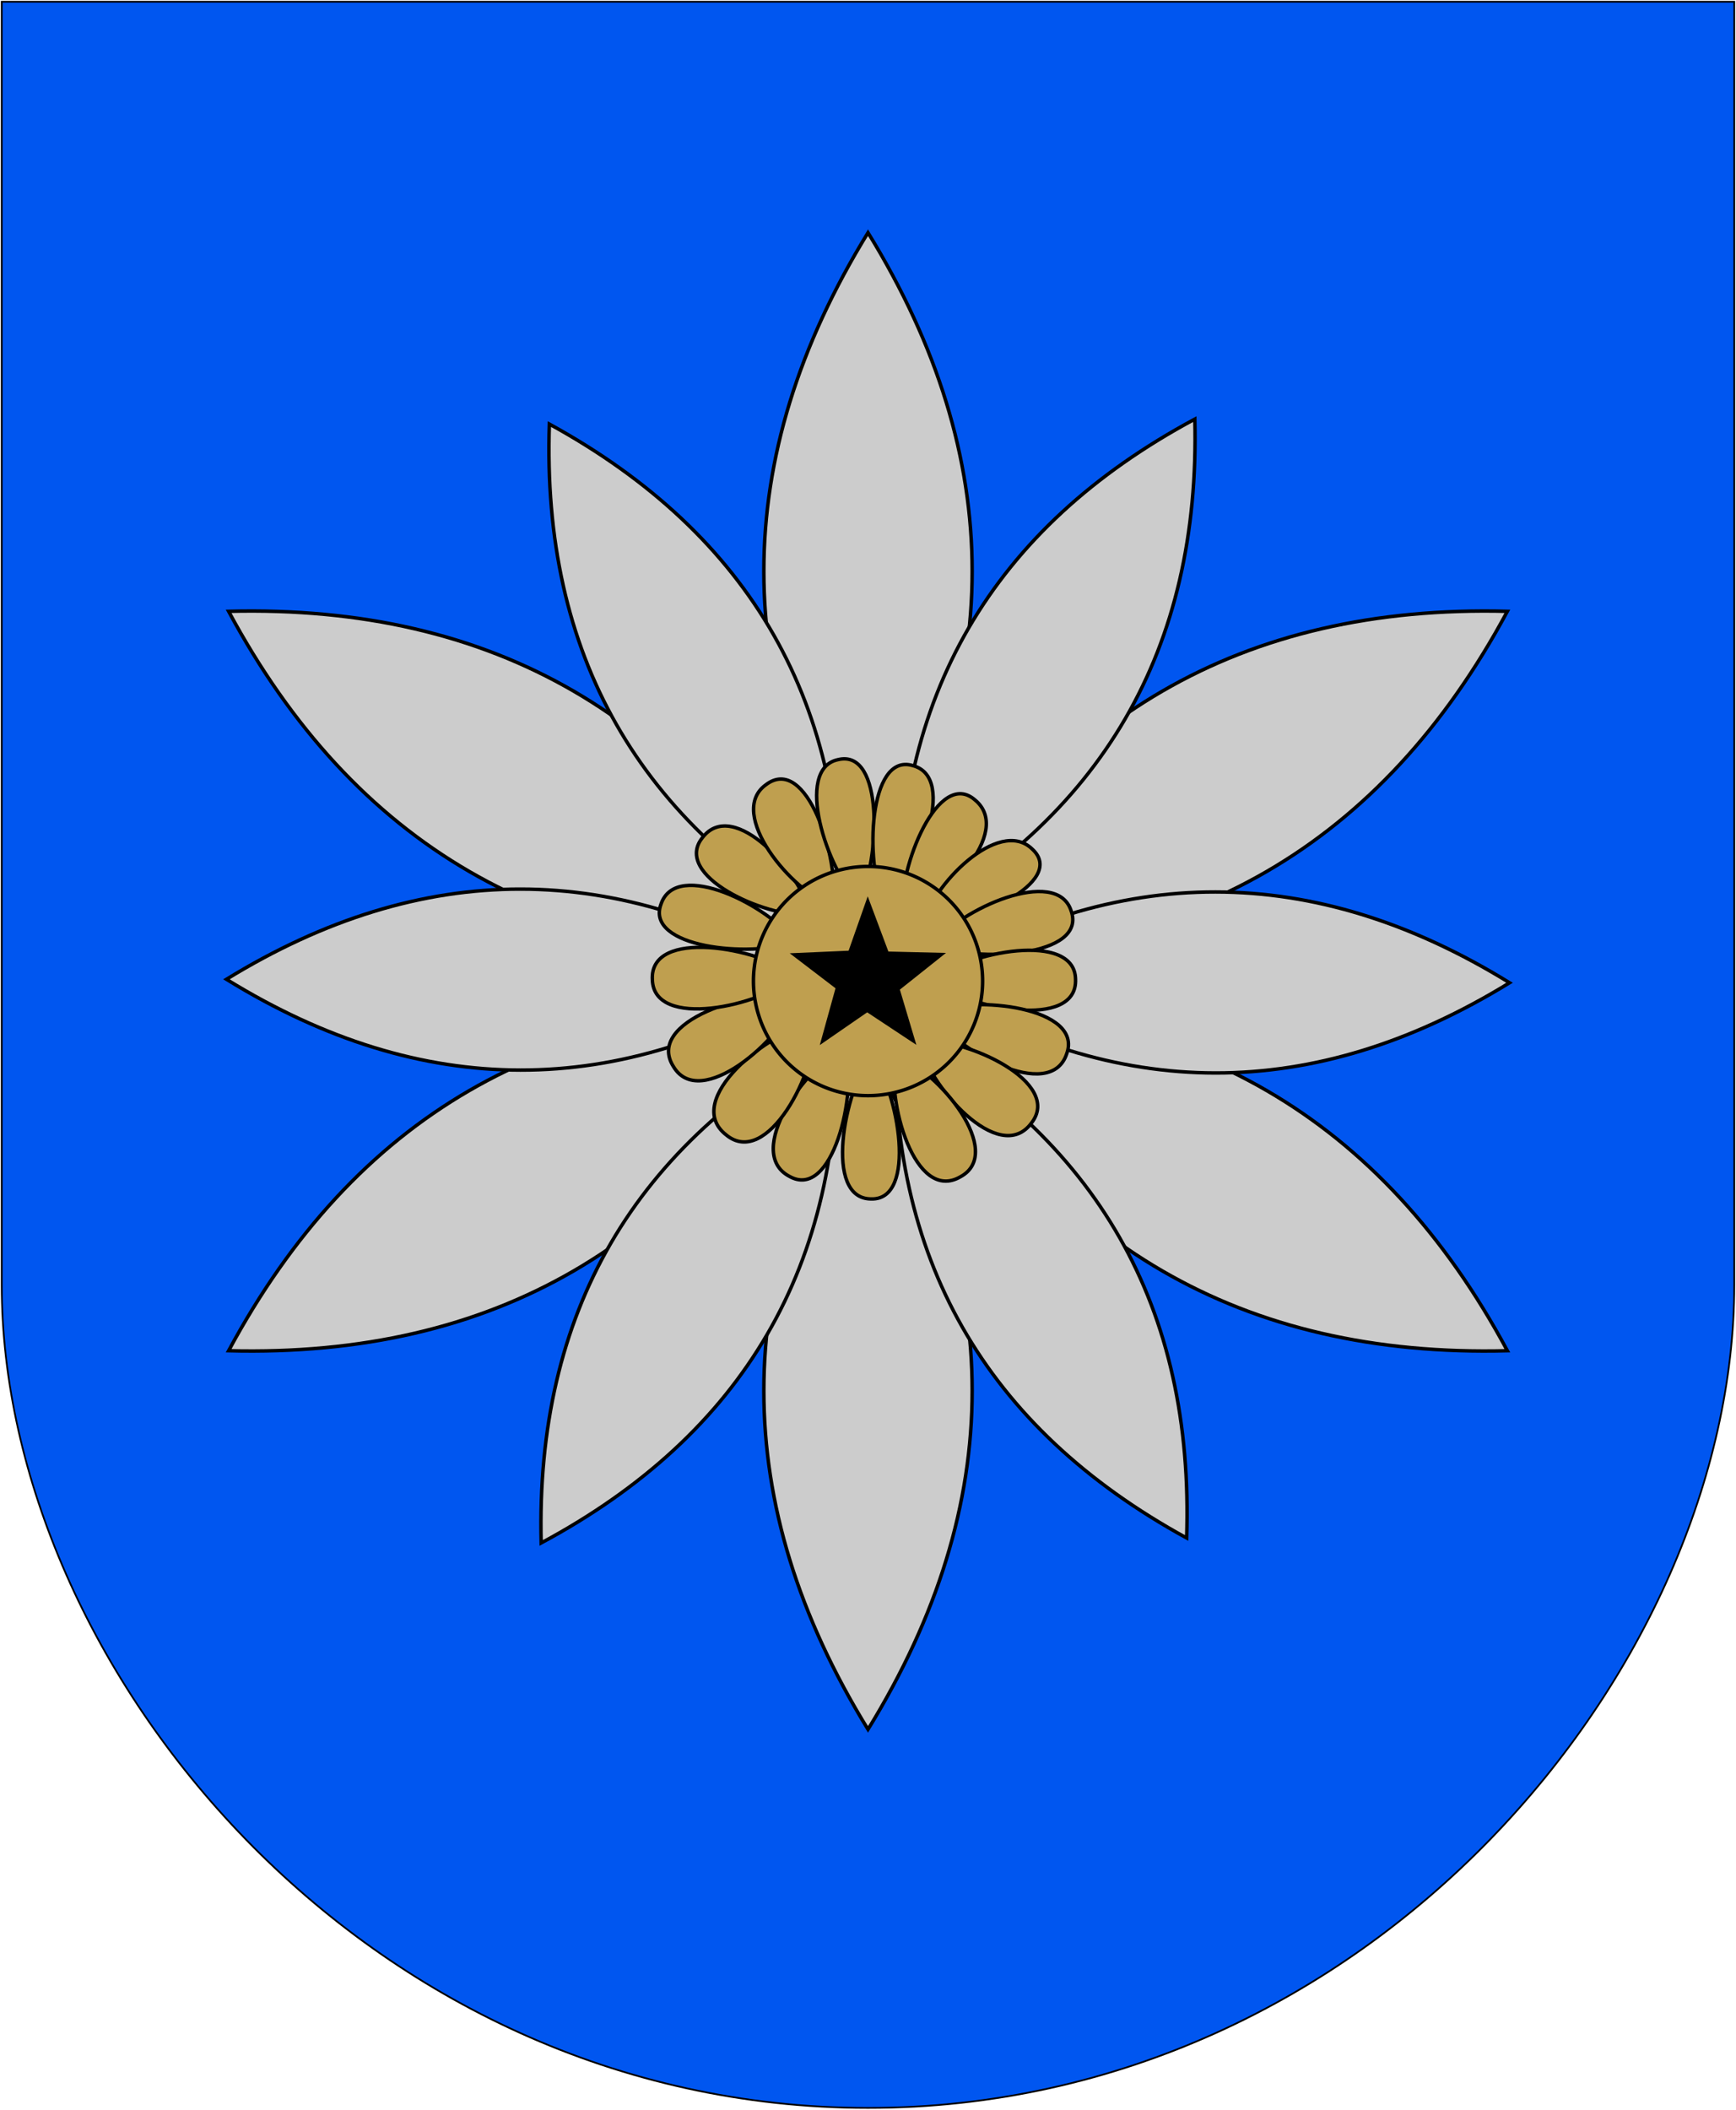 <?xml version="1.0" encoding="UTF-8" standalone="no"?>
<!-- Created with Inkscape (http://www.inkscape.org/) -->
<svg
   xmlns:dc="http://purl.org/dc/elements/1.1/"
   xmlns:cc="http://creativecommons.org/ns#"
   xmlns:rdf="http://www.w3.org/1999/02/22-rdf-syntax-ns#"
   xmlns:svg="http://www.w3.org/2000/svg"
   xmlns="http://www.w3.org/2000/svg"
   xmlns:sodipodi="http://sodipodi.sourceforge.net/DTD/sodipodi-0.dtd"
   xmlns:inkscape="http://www.inkscape.org/namespaces/inkscape"
   width="500"
   height="607.5"
   id="svg33701"
   sodipodi:version="0.32"
   inkscape:version="0.46"
   version="1.0"
   sodipodi:docbase="/"
   sodipodi:docname="Pälkäne.vaakuna.svg"
   inkscape:output_extension="org.inkscape.output.svg.inkscape">
  <defs
     id="defs33703">
    <inkscape:perspective
       sodipodi:type="inkscape:persp3d"
       inkscape:vp_x="0 : 303.75 : 1"
       inkscape:vp_y="0 : 1000 : 0"
       inkscape:vp_z="500 : 303.75 : 1"
       inkscape:persp3d-origin="250 : 202.5 : 1"
       id="perspective39" />
  </defs>
  <sodipodi:namedview
     id="base"
     pagecolor="#ffffff"
     bordercolor="#666666"
     borderopacity="1.0"
     inkscape:pageopacity="0.0"
     inkscape:pageshadow="2"
     inkscape:zoom="0.35355339"
     inkscape:cx="379.80673"
     inkscape:cy="370.20574"
     inkscape:document-units="px"
     inkscape:current-layer="layer1"
     inkscape:window-width="1136"
     inkscape:window-height="828"
     inkscape:window-x="0"
     inkscape:window-y="0"
     showgrid="false" />
  <g
     inkscape:label="Layer 1"
     inkscape:groupmode="layer"
     id="layer1">
    <path
       style="fill:#0056f0;fill-opacity:1;fill-rule:evenodd;stroke:rgb(0, 0, 0);stroke-width:0.5;stroke-linecap:butt;stroke-linejoin:miter;stroke-opacity:1;stroke-miterlimit:4;stroke-dasharray:none"
       d="M 0.5,0.5 L 499.5,0.5 L 499.5,370 C 499.5,480 395,607 250,607 C 105,607 0.5,480 0.5,370 L 0.5,0.5 z "
       id="path33737"
       sodipodi:nodetypes="cccccc" />
    <path
       style="fill:#cccccc;fill-opacity:1;fill-rule:evenodd;stroke:rgb(0, 0, 0);stroke-width:1;stroke-linecap:butt;stroke-linejoin:miter;stroke-opacity:1;stroke-miterlimit:4;stroke-dasharray:none"
       d="M 250,67 C 290,132 290,197 250,262 C 210,197 210,132 250,67 z "
       id="path33739"
       sodipodi:nodetypes="ccc" />
    <path
       sodipodi:nodetypes="ccc"
       id="path34614"
       d="M 250,498 C 210,433 210,368 250,303 C 290,368 290,433 250,498 z "
       style="fill:#cccccc;fill-opacity:1;fill-rule:evenodd;stroke:rgb(0, 0, 0);stroke-width:1;stroke-linecap:butt;stroke-linejoin:miter;stroke-opacity:1;stroke-miterlimit:4;stroke-dasharray:none" />
    <path
       sodipodi:nodetypes="ccc"
       id="path35491"
       d="M 434.155,176.036 C 398.015,243.259 341.796,275.885 265.5,273.916 C 301.64,206.693 357.859,174.067 434.155,176.036 z "
       style="fill:#cccccc;fill-opacity:1;fill-rule:evenodd;stroke:rgb(0, 0, 0);stroke-width:1;stroke-linecap:butt;stroke-linejoin:miter;stroke-opacity:1;stroke-miterlimit:4;stroke-dasharray:none" />
    <path
       style="fill:#cccccc;fill-opacity:1;fill-rule:evenodd;stroke:rgb(0, 0, 0);stroke-width:1;stroke-linecap:butt;stroke-linejoin:miter;stroke-opacity:1;stroke-miterlimit:4;stroke-dasharray:none"
       d="M 65.845,176.036 C 101.985,243.259 158.204,275.885 234.5,273.916 C 198.36,206.693 142.141,174.067 65.845,176.036 z "
       id="path35493"
       sodipodi:nodetypes="ccc" />
    <path
       style="fill:#cccccc;fill-opacity:1;fill-rule:evenodd;stroke:rgb(0, 0, 0);stroke-width:1;stroke-linecap:butt;stroke-linejoin:miter;stroke-opacity:1;stroke-miterlimit:4;stroke-dasharray:none"
       d="M 434.155,388.964 C 398.015,321.741 341.796,289.115 265.5,291.084 C 301.64,358.307 357.859,390.933 434.155,388.964 z "
       id="path35495"
       sodipodi:nodetypes="ccc" />
    <path
       sodipodi:nodetypes="ccc"
       id="path35497"
       d="M 65.845,388.964 C 101.985,321.741 158.204,289.115 234.5,291.084 C 198.36,358.307 142.141,390.933 65.845,388.964 z "
       style="fill:#cccccc;fill-opacity:1;fill-rule:evenodd;stroke:rgb(0, 0, 0);stroke-width:1;stroke-linecap:butt;stroke-linejoin:miter;stroke-opacity:1;stroke-miterlimit:4;stroke-dasharray:none" />
    <path
       sodipodi:nodetypes="ccc"
       id="path35517"
       d="M 344.133,120.686 C 345.775,186.966 317.382,235.772 258.954,267.107 C 257.312,200.828 285.705,152.021 344.133,120.686 z "
       style="fill:#cccccc;fill-opacity:1;fill-rule:evenodd;stroke:rgb(0, 0, 0);stroke-width:1;stroke-linecap:butt;stroke-linejoin:miter;stroke-opacity:1;stroke-miterlimit:4;stroke-dasharray:none" />
    <path
       style="fill:#cccccc;fill-opacity:1;fill-rule:evenodd;stroke:rgb(0, 0, 0);stroke-width:1;stroke-linecap:butt;stroke-linejoin:miter;stroke-opacity:1;stroke-miterlimit:4;stroke-dasharray:none"
       d="M 155.867,444.313 C 154.225,378.034 182.617,329.227 241.045,297.893 C 242.687,364.172 214.295,412.979 155.867,444.313 z "
       id="path35519"
       sodipodi:nodetypes="ccc" />
    <path
       style="fill:#cccccc;fill-opacity:1;fill-rule:evenodd;stroke:rgb(0, 0, 0);stroke-width:1;stroke-linecap:butt;stroke-linejoin:miter;stroke-opacity:1;stroke-miterlimit:4;stroke-dasharray:none"
       d="M 434.782,283 C 378.281,317.689 321.817,317.631 265.388,282.825 C 321.889,248.136 378.353,248.194 434.782,283 z "
       id="path35521"
       sodipodi:nodetypes="ccc" />
    <path
       sodipodi:nodetypes="ccc"
       id="path35523"
       d="M 158.227,122.118 C 156.001,188.38 183.962,237.435 242.111,269.284 C 244.338,203.021 216.376,153.966 158.227,122.118 z "
       style="fill:#cccccc;fill-opacity:1;fill-rule:evenodd;stroke:rgb(0, 0, 0);stroke-width:1;stroke-linecap:butt;stroke-linejoin:miter;stroke-opacity:1;stroke-miterlimit:4;stroke-dasharray:none" />
    <path
       sodipodi:nodetypes="ccc"
       id="path35525"
       d="M 341.772,442.882 C 343.999,376.62 316.038,327.564 257.889,295.716 C 255.662,361.978 283.623,411.033 341.772,442.882 z "
       style="fill:#cccccc;fill-opacity:1;fill-rule:evenodd;stroke:rgb(0, 0, 0);stroke-width:1;stroke-linecap:butt;stroke-linejoin:miter;stroke-opacity:1;stroke-miterlimit:4;stroke-dasharray:none" />
    <path
       style="fill:#cccccc;fill-opacity:1;fill-rule:evenodd;stroke:rgb(0, 0, 0);stroke-width:1;stroke-linecap:butt;stroke-linejoin:miter;stroke-opacity:1;stroke-miterlimit:4;stroke-dasharray:none"
       d="M 65.218,282 C 121.718,247.311 178.183,247.369 234.612,282.175 C 178.111,316.864 121.647,316.806 65.218,282 z "
       id="path35527"
       sodipodi:nodetypes="ccc" />
    <path
       style="fill:rgb(191, 159, 79);fill-opacity:1;fill-rule:evenodd;stroke:rgb(0, 0, 0);stroke-width:1;stroke-linecap:butt;stroke-linejoin:miter;stroke-miterlimit:4;stroke-dasharray:none;stroke-opacity:1"
       d="M 250.978,303.75 C 258.987,314.75 264.136,345.583 250.978,345.25 C 237.054,345.351 243.141,314.103 250.978,303.75 z "
       id="path35531"
       sodipodi:nodetypes="ccc" />
    <path
       sodipodi:nodetypes="ccc"
       id="path36406"
       d="M 243.677,301.375 C 246.96,315.336 239.742,345.717 227.383,338.759 C 214.126,331.804 232.173,306.736 243.677,301.375 z "
       style="fill:rgb(191, 159, 79);fill-opacity:1;fill-rule:evenodd;stroke:rgb(0, 0, 0);stroke-width:1;stroke-linecap:butt;stroke-linejoin:miter;stroke-miterlimit:4;stroke-dasharray:none;stroke-opacity:1" />
    <path
       style="fill:rgb(191, 159, 79);fill-opacity:1;fill-rule:evenodd;stroke:rgb(0, 0, 0);stroke-width:1;stroke-linecap:butt;stroke-linejoin:miter;stroke-miterlimit:4;stroke-dasharray:none;stroke-opacity:1"
       d="M 234.954,294.306 C 235.418,308.724 220.934,336.597 209.136,326.797 C 196.369,316.781 221.362,296.73 234.954,294.306 z "
       id="path36408"
       sodipodi:nodetypes="ccc" />
    <path
       sodipodi:nodetypes="ccc"
       id="path36410"
       d="M 229.575,286.967 C 224.957,299.902 201.623,319.805 194.008,307.205 C 185.561,294.091 215.996,284.607 229.575,286.967 z "
       style="fill:rgb(191, 159, 79);fill-opacity:1;fill-rule:evenodd;stroke:rgb(0, 0, 0);stroke-width:1;stroke-linecap:butt;stroke-linejoin:miter;stroke-miterlimit:4;stroke-dasharray:none;stroke-opacity:1" />
    <path
       style="fill:rgb(191, 159, 79);fill-opacity:1;fill-rule:evenodd;stroke:rgb(0, 0, 0);stroke-width:1;stroke-linecap:butt;stroke-linejoin:miter;stroke-miterlimit:4;stroke-dasharray:none;stroke-opacity:1"
       d="M 229.334,280.988 C 218.841,289.974 188.367,296.44 187.892,282.191 C 186.937,267.125 218.514,272.806 229.334,280.988 z "
       id="path36412"
       sodipodi:nodetypes="ccc" />
    <path
       sodipodi:nodetypes="ccc"
       id="path36414"
       d="M 228.897,271.215 C 216.076,275.975 185.774,272.837 190.369,260.391 C 194.81,247.101 221.837,261.049 228.897,271.215 z "
       style="fill:rgb(191, 159, 79);fill-opacity:1;fill-rule:evenodd;stroke:rgb(0, 0, 0);stroke-width:1;stroke-linecap:butt;stroke-linejoin:miter;stroke-miterlimit:4;stroke-dasharray:none;stroke-opacity:1" />
    <path
       style="fill:rgb(191, 159, 79);fill-opacity:1;fill-rule:evenodd;stroke:rgb(0, 0, 0);stroke-width:1;stroke-linecap:butt;stroke-linejoin:miter;stroke-miterlimit:4;stroke-dasharray:none;stroke-opacity:1"
       d="M 233.495,263.523 C 220.023,264.293 193.525,251.995 202.344,241.179 C 211.335,229.488 230.827,251.399 233.495,263.523 z "
       id="path36416"
       sodipodi:nodetypes="ccc" />
    <path
       sodipodi:nodetypes="ccc"
       id="path36418"
       d="M 240.019,261.032 C 228.03,256.913 209.181,234.208 220.559,226.002 C 232.388,216.934 241.849,247.237 240.019,261.032 z "
       style="fill:rgb(191, 159, 79);fill-opacity:1;fill-rule:evenodd;stroke:rgb(0, 0, 0);stroke-width:1;stroke-linecap:butt;stroke-linejoin:miter;stroke-miterlimit:4;stroke-dasharray:none;stroke-opacity:1" />
    <path
       style="fill:rgb(191, 159, 79);fill-opacity:1;fill-rule:evenodd;stroke:rgb(0, 0, 0);stroke-width:1;stroke-linecap:butt;stroke-linejoin:miter;stroke-miterlimit:4;stroke-dasharray:none;stroke-opacity:1"
       d="M 247.44,259.576 C 238.13,250.588 228.655,221.436 241.344,218.754 C 254.707,215.469 253.448,247.599 247.44,259.576 z "
       id="path36420"
       sodipodi:nodetypes="ccc" />
    <path
       sodipodi:nodetypes="ccc"
       id="path36422"
       d="M 254.586,260.742 C 249.041,248.066 250.17,216.835 262.784,220.429 C 276.223,223.792 264.184,252.632 254.586,260.742 z "
       style="fill:rgb(191, 159, 79);fill-opacity:1;fill-rule:evenodd;stroke:rgb(0, 0, 0);stroke-width:1;stroke-linecap:butt;stroke-linejoin:miter;stroke-miterlimit:4;stroke-dasharray:none;stroke-opacity:1" />
    <path
       style="fill:rgb(191, 159, 79);fill-opacity:1;fill-rule:evenodd;stroke:rgb(0, 0, 0);stroke-width:1;stroke-linecap:butt;stroke-linejoin:miter;stroke-miterlimit:4;stroke-dasharray:none;stroke-opacity:1"
       d="M 259.767,263.482 C 258.868,249.309 270.337,221.227 280.809,230.35 C 292.121,239.642 271.355,260.492 259.767,263.482 z "
       id="path36424"
       sodipodi:nodetypes="ccc" />
    <path
       sodipodi:nodetypes="ccc"
       id="path36426"
       d="M 265.799,266.552 C 268.111,255.177 287.596,235.202 297.233,244.437 C 307.775,253.969 279.532,266.43 265.799,266.552 z "
       style="fill:rgb(191, 159, 79);fill-opacity:1;fill-rule:evenodd;stroke:rgb(0, 0, 0);stroke-width:1;stroke-linecap:butt;stroke-linejoin:miter;stroke-miterlimit:4;stroke-dasharray:none;stroke-opacity:1" />
    <path
       style="fill:rgb(191, 159, 79);fill-opacity:1;fill-rule:evenodd;stroke:rgb(0, 0, 0);stroke-width:1;stroke-linecap:butt;stroke-linejoin:miter;stroke-miterlimit:4;stroke-dasharray:none;stroke-opacity:1"
       d="M 268.622,272.139 C 276.413,261.747 304.238,249.37 308.472,262.188 C 313.388,275.645 281.276,277.244 268.622,272.139 z "
       id="path36428"
       sodipodi:nodetypes="ccc" />
    <path
       sodipodi:nodetypes="ccc"
       id="path36430"
       d="M 268.316,282.454 C 278.99,273.879 309.591,268.102 309.775,281.992 C 310.423,296.687 278.967,290.61 268.316,282.454 z "
       style="fill:rgb(191, 159, 79);fill-opacity:1;fill-rule:evenodd;stroke:rgb(0, 0, 0);stroke-width:1;stroke-linecap:butt;stroke-linejoin:miter;stroke-miterlimit:4;stroke-dasharray:none;stroke-opacity:1" />
    <path
       style="fill:rgb(191, 159, 79);fill-opacity:1;fill-rule:evenodd;stroke:rgb(0, 0, 0);stroke-width:1;stroke-linecap:butt;stroke-linejoin:miter;stroke-miterlimit:4;stroke-dasharray:none;stroke-opacity:1"
       d="M 267.914,291.391 C 281.117,286.427 312.11,290.159 307.219,303.483 C 302.472,317.715 274.994,302.402 267.914,291.391 z "
       id="path36432"
       sodipodi:nodetypes="ccc" />
    <path
       sodipodi:nodetypes="ccc"
       id="path36434"
       d="M 264.44,299.614 C 278.488,298.716 306.2,311.759 297.066,323.403 C 287.757,335.986 267.295,312.599 264.44,299.614 z "
       style="fill:rgb(191, 159, 79);fill-opacity:1;fill-rule:evenodd;stroke:rgb(0, 0, 0);stroke-width:1;stroke-linecap:butt;stroke-linejoin:miter;stroke-miterlimit:4;stroke-dasharray:none;stroke-opacity:1" />
    <path
       style="fill:rgb(191, 159, 79);fill-opacity:1;fill-rule:evenodd;stroke:rgb(0, 0, 0);stroke-width:1;stroke-linecap:butt;stroke-linejoin:miter;stroke-miterlimit:4;stroke-dasharray:none;stroke-opacity:1"
       d="M 258,303.771 C 270.618,308.595 289.444,331.762 276.714,338.817 C 263.446,346.666 255.176,316.885 258,303.771 z "
       id="path36436"
       sodipodi:nodetypes="ccc" />
    <path
       sodipodi:type="arc"
       style="opacity: 1; fill: rgb(191, 159, 79); fill-opacity: 1; stroke: rgb(0, 0, 0); stroke-width: 0.924; stroke-linecap: square; stroke-linejoin: miter; stroke-miterlimit: 4; stroke-dasharray: none; stroke-opacity: 1;"
       id="path37311"
       sodipodi:cx="255.5"
       sodipodi:cy="285.25"
       sodipodi:rx="30.5"
       sodipodi:ry="30.5"
       d="M 286 285.25 A 30.5 30.5 0 1 1  225,285.25 A 30.5 30.5 0 1 1  286 285.25 z"
       transform="matrix(1.082, 0, 0, 1.082, -26.443, -26.131)" />
    <path
       sodipodi:type="star"
       style="opacity: 1; fill: rgb(0, 0, 0); fill-opacity: 1; stroke: rgb(0, 0, 0); stroke-width: 2; stroke-linecap: square; stroke-linejoin: miter; stroke-miterlimit: 4; stroke-dasharray: none; stroke-opacity: 1;"
       id="path37313"
       sodipodi:sides="5"
       sodipodi:cx="237.5"
       sodipodi:cy="266"
       sodipodi:r1="20.727917"
       sodipodi:r2="8.5409143"
       sodipodi:arg1="-0.25494491"
       sodipodi:arg2="0.40034568"
       inkscape:flatsided="false"
       inkscape:rounded="0"
       inkscape:randomized="0"
       d="M 257.558,260.773 L 245.366,269.329 L 248.67,283.461 L 236.765,274.509 L 224.345,282.019 L 229.18,267.93 L 218.2,258.439 L 233.093,258.684 L 238.727,245.308 L 243.096,259.548 L 257.558,260.773 z "
       transform="matrix(0.251, -0.968, 0.968, 0.251, -67.125, 444.904)" />
  </g>
</svg>
